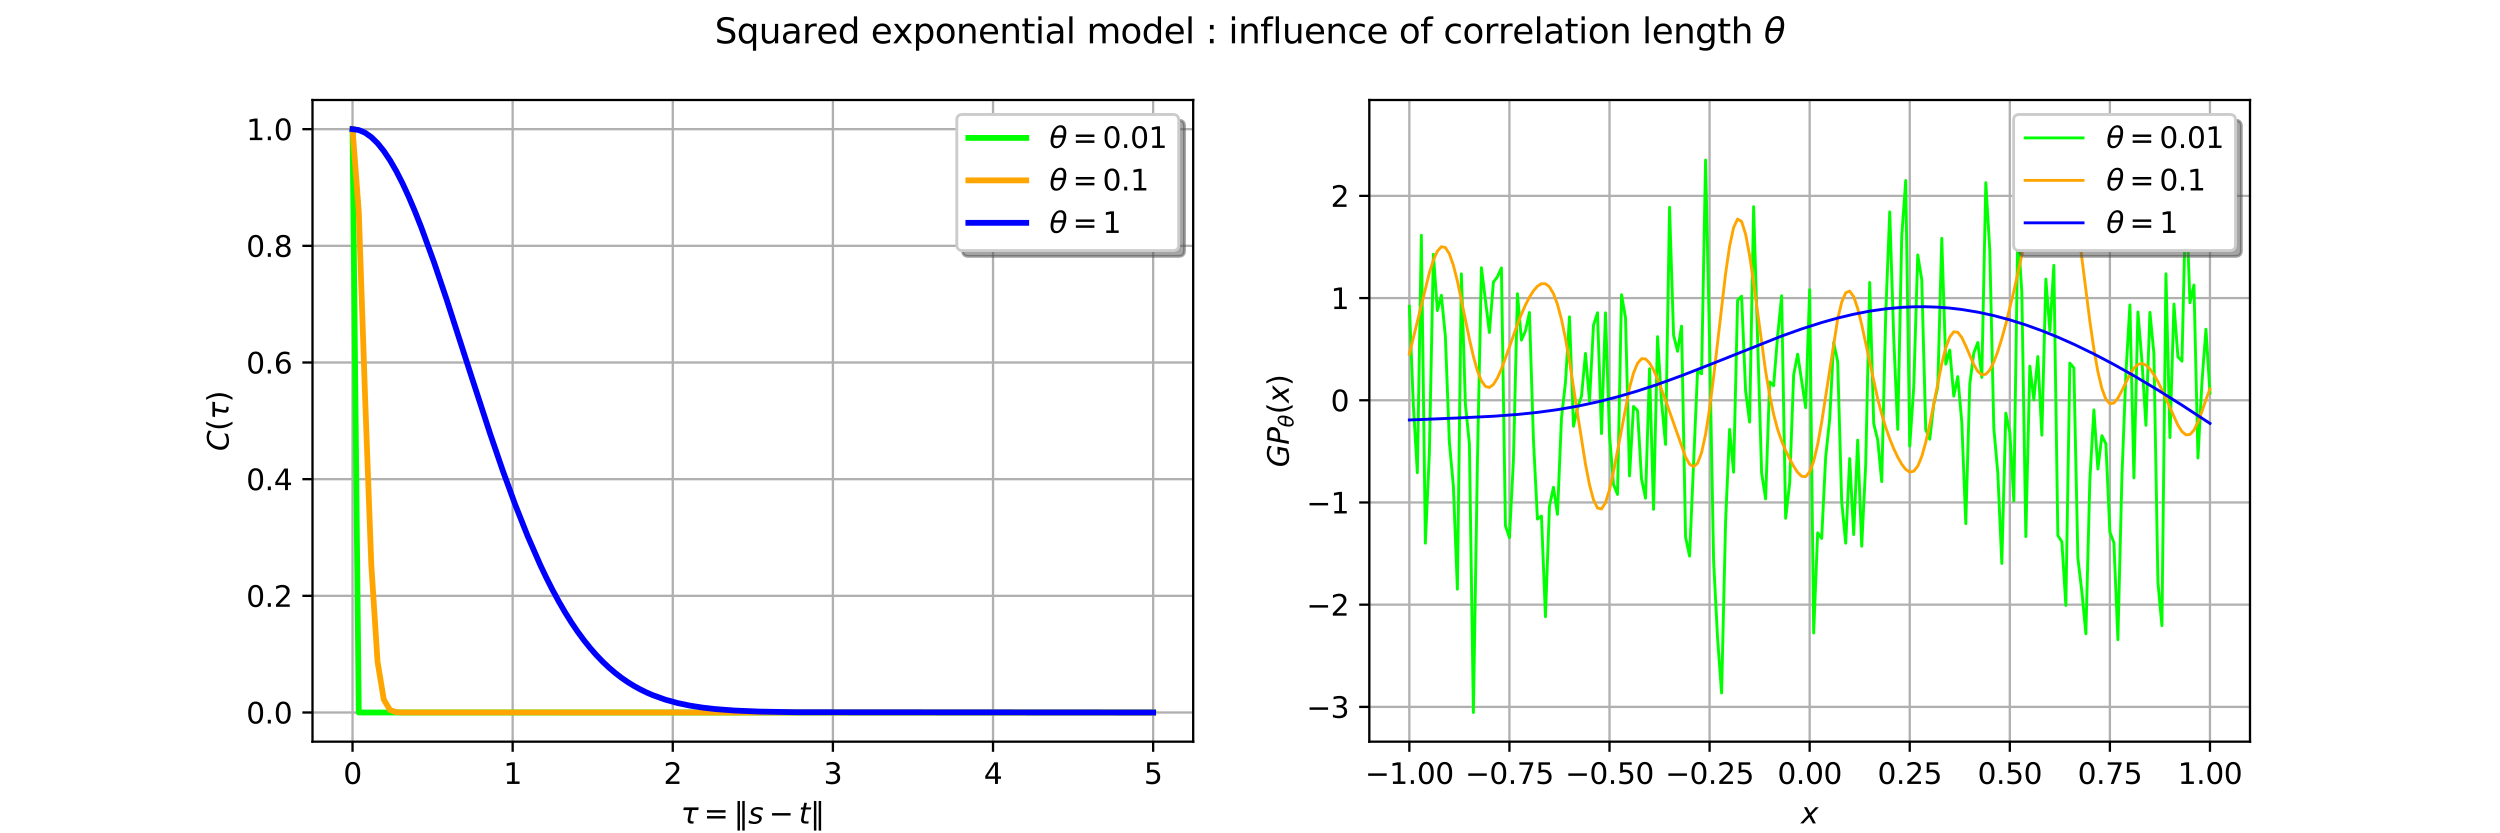 <?xml version="1.0" encoding="utf-8" standalone="no"?>
<!DOCTYPE svg PUBLIC "-//W3C//DTD SVG 1.1//EN"
  "http://www.w3.org/Graphics/SVG/1.1/DTD/svg11.dtd">
<svg xmlns:xlink="http://www.w3.org/1999/xlink" width="864pt" height="288pt" viewBox="0 0 864 288" xmlns="http://www.w3.org/2000/svg" version="1.1">
 <defs>
  <style type="text/css">*{stroke-linejoin: round; stroke-linecap: butt}</style>
 </defs>
 <g id="figure_1">
  <g id="patch_1">
   <path d="M 0 288 
L 864 288 
L 864 0 
L 0 0 
z
" style="fill: #ffffff"/>
  </g>
  <g id="axes_1">
   <g id="patch_2">
    <path d="M 108 256.32 
L 412.364 256.32 
L 412.364 34.56 
L 108 34.56 
z
" style="fill: #ffffff"/>
   </g>
   <g id="matplotlib.axis_1">
    <g id="xtick_1">
     <g id="line2d_1">
      <path d="M 121.835 256.32 
L 121.835 34.56 
" clip-path="url(#p95a736a42b)" style="fill: none; stroke: #b0b0b0; stroke-width: 0.8; stroke-linecap: square"/>
     </g>
     <g id="line2d_2">
      <defs>
       <path id="md99a27ceff" d="M 0 0 
L 0 3.5 
" style="stroke: #000000; stroke-width: 0.8"/>
      </defs>
      <g>
       <use xlink:href="#md99a27ceff" x="121.835" y="256.32" style="stroke: #000000; stroke-width: 0.8"/>
      </g>
     </g>
     <g id="text_1">
      <!-- 0 -->
      <g transform="translate(118.653 270.918) scale(0.1 -0.1)">
       <defs>
        <path id="DejaVuSans-30" d="M 2034 4250 
Q 1547 4250 1301 3770 
Q 1056 3291 1056 2328 
Q 1056 1369 1301 889 
Q 1547 409 2034 409 
Q 2525 409 2770 889 
Q 3016 1369 3016 2328 
Q 3016 3291 2770 3770 
Q 2525 4250 2034 4250 
z
M 2034 4750 
Q 2819 4750 3233 4129 
Q 3647 3509 3647 2328 
Q 3647 1150 3233 529 
Q 2819 -91 2034 -91 
Q 1250 -91 836 529 
Q 422 1150 422 2328 
Q 422 3509 836 4129 
Q 1250 4750 2034 4750 
z
" transform="scale(0.016)"/>
       </defs>
       <use xlink:href="#DejaVuSans-30"/>
      </g>
     </g>
    </g>
    <g id="xtick_2">
     <g id="line2d_3">
      <path d="M 177.174 256.32 
L 177.174 34.56 
" clip-path="url(#p95a736a42b)" style="fill: none; stroke: #b0b0b0; stroke-width: 0.8; stroke-linecap: square"/>
     </g>
     <g id="line2d_4">
      <g>
       <use xlink:href="#md99a27ceff" x="177.174" y="256.32" style="stroke: #000000; stroke-width: 0.8"/>
      </g>
     </g>
     <g id="text_2">
      <!-- 1 -->
      <g transform="translate(173.992 270.918) scale(0.1 -0.1)">
       <defs>
        <path id="DejaVuSans-31" d="M 794 531 
L 1825 531 
L 1825 4091 
L 703 3866 
L 703 4441 
L 1819 4666 
L 2450 4666 
L 2450 531 
L 3481 531 
L 3481 0 
L 794 0 
L 794 531 
z
" transform="scale(0.016)"/>
       </defs>
       <use xlink:href="#DejaVuSans-31"/>
      </g>
     </g>
    </g>
    <g id="xtick_3">
     <g id="line2d_5">
      <path d="M 232.512 256.32 
L 232.512 34.56 
" clip-path="url(#p95a736a42b)" style="fill: none; stroke: #b0b0b0; stroke-width: 0.8; stroke-linecap: square"/>
     </g>
     <g id="line2d_6">
      <g>
       <use xlink:href="#md99a27ceff" x="232.512" y="256.32" style="stroke: #000000; stroke-width: 0.8"/>
      </g>
     </g>
     <g id="text_3">
      <!-- 2 -->
      <g transform="translate(229.331 270.918) scale(0.1 -0.1)">
       <defs>
        <path id="DejaVuSans-32" d="M 1228 531 
L 3431 531 
L 3431 0 
L 469 0 
L 469 531 
Q 828 903 1448 1529 
Q 2069 2156 2228 2338 
Q 2531 2678 2651 2914 
Q 2772 3150 2772 3378 
Q 2772 3750 2511 3984 
Q 2250 4219 1831 4219 
Q 1534 4219 1204 4116 
Q 875 4013 500 3803 
L 500 4441 
Q 881 4594 1212 4672 
Q 1544 4750 1819 4750 
Q 2544 4750 2975 4387 
Q 3406 4025 3406 3419 
Q 3406 3131 3298 2873 
Q 3191 2616 2906 2266 
Q 2828 2175 2409 1742 
Q 1991 1309 1228 531 
z
" transform="scale(0.016)"/>
       </defs>
       <use xlink:href="#DejaVuSans-32"/>
      </g>
     </g>
    </g>
    <g id="xtick_4">
     <g id="line2d_7">
      <path d="M 287.851 256.32 
L 287.851 34.56 
" clip-path="url(#p95a736a42b)" style="fill: none; stroke: #b0b0b0; stroke-width: 0.8; stroke-linecap: square"/>
     </g>
     <g id="line2d_8">
      <g>
       <use xlink:href="#md99a27ceff" x="287.851" y="256.32" style="stroke: #000000; stroke-width: 0.8"/>
      </g>
     </g>
     <g id="text_4">
      <!-- 3 -->
      <g transform="translate(284.67 270.918) scale(0.1 -0.1)">
       <defs>
        <path id="DejaVuSans-33" d="M 2597 2516 
Q 3050 2419 3304 2112 
Q 3559 1806 3559 1356 
Q 3559 666 3084 287 
Q 2609 -91 1734 -91 
Q 1441 -91 1130 -33 
Q 819 25 488 141 
L 488 750 
Q 750 597 1062 519 
Q 1375 441 1716 441 
Q 2309 441 2620 675 
Q 2931 909 2931 1356 
Q 2931 1769 2642 2001 
Q 2353 2234 1838 2234 
L 1294 2234 
L 1294 2753 
L 1863 2753 
Q 2328 2753 2575 2939 
Q 2822 3125 2822 3475 
Q 2822 3834 2567 4026 
Q 2313 4219 1838 4219 
Q 1578 4219 1281 4162 
Q 984 4106 628 3988 
L 628 4550 
Q 988 4650 1302 4700 
Q 1616 4750 1894 4750 
Q 2613 4750 3031 4423 
Q 3450 4097 3450 3541 
Q 3450 3153 3228 2886 
Q 3006 2619 2597 2516 
z
" transform="scale(0.016)"/>
       </defs>
       <use xlink:href="#DejaVuSans-33"/>
      </g>
     </g>
    </g>
    <g id="xtick_5">
     <g id="line2d_9">
      <path d="M 343.19 256.32 
L 343.19 34.56 
" clip-path="url(#p95a736a42b)" style="fill: none; stroke: #b0b0b0; stroke-width: 0.8; stroke-linecap: square"/>
     </g>
     <g id="line2d_10">
      <g>
       <use xlink:href="#md99a27ceff" x="343.19" y="256.32" style="stroke: #000000; stroke-width: 0.8"/>
      </g>
     </g>
     <g id="text_5">
      <!-- 4 -->
      <g transform="translate(340.009 270.918) scale(0.1 -0.1)">
       <defs>
        <path id="DejaVuSans-34" d="M 2419 4116 
L 825 1625 
L 2419 1625 
L 2419 4116 
z
M 2253 4666 
L 3047 4666 
L 3047 1625 
L 3713 1625 
L 3713 1100 
L 3047 1100 
L 3047 0 
L 2419 0 
L 2419 1100 
L 313 1100 
L 313 1709 
L 2253 4666 
z
" transform="scale(0.016)"/>
       </defs>
       <use xlink:href="#DejaVuSans-34"/>
      </g>
     </g>
    </g>
    <g id="xtick_6">
     <g id="line2d_11">
      <path d="M 398.529 256.32 
L 398.529 34.56 
" clip-path="url(#p95a736a42b)" style="fill: none; stroke: #b0b0b0; stroke-width: 0.8; stroke-linecap: square"/>
     </g>
     <g id="line2d_12">
      <g>
       <use xlink:href="#md99a27ceff" x="398.529" y="256.32" style="stroke: #000000; stroke-width: 0.8"/>
      </g>
     </g>
     <g id="text_6">
      <!-- 5 -->
      <g transform="translate(395.348 270.918) scale(0.1 -0.1)">
       <defs>
        <path id="DejaVuSans-35" d="M 691 4666 
L 3169 4666 
L 3169 4134 
L 1269 4134 
L 1269 2991 
Q 1406 3038 1543 3061 
Q 1681 3084 1819 3084 
Q 2600 3084 3056 2656 
Q 3513 2228 3513 1497 
Q 3513 744 3044 326 
Q 2575 -91 1722 -91 
Q 1428 -91 1123 -41 
Q 819 9 494 109 
L 494 744 
Q 775 591 1075 516 
Q 1375 441 1709 441 
Q 2250 441 2565 725 
Q 2881 1009 2881 1497 
Q 2881 1984 2565 2268 
Q 2250 2553 1709 2553 
Q 1456 2553 1204 2497 
Q 953 2441 691 2322 
L 691 4666 
z
" transform="scale(0.016)"/>
       </defs>
       <use xlink:href="#DejaVuSans-35"/>
      </g>
     </g>
    </g>
    <g id="text_7">
     <!-- $\tau = \|s-t\|$ -->
     <g transform="translate(235.282 284.698) scale(0.1 -0.1)">
      <defs>
       <path id="DejaVuSans-Oblique-3c4" d="M 2103 638 
Q 2188 488 2525 488 
L 2800 488 
L 2706 0 
L 2363 0 
Q 1800 0 1600 300 
Q 1403 606 1534 1269 
L 1856 2925 
L 541 2925 
L 653 3500 
L 3881 3500 
L 3769 2925 
L 2444 2925 
L 2113 1234 
Q 2025 781 2103 638 
z
" transform="scale(0.016)"/>
       <path id="DejaVuSans-3d" d="M 678 2906 
L 4684 2906 
L 4684 2381 
L 678 2381 
L 678 2906 
z
M 678 1631 
L 4684 1631 
L 4684 1100 
L 678 1100 
L 678 1631 
z
" transform="scale(0.016)"/>
       <path id="DejaVuSans-2016" d="M 1344 4891 
L 1344 -1509 
L 813 -1509 
L 813 4891 
L 1344 4891 
z
M 2375 4891 
L 2375 -1509 
L 1844 -1509 
L 1844 4891 
L 2375 4891 
z
" transform="scale(0.016)"/>
       <path id="DejaVuSans-Oblique-73" d="M 3200 3397 
L 3091 2853 
Q 2863 2978 2609 3040 
Q 2356 3103 2088 3103 
Q 1634 3103 1373 2948 
Q 1113 2794 1113 2528 
Q 1113 2219 1719 2053 
Q 1766 2041 1788 2034 
L 1972 1978 
Q 2547 1819 2739 1644 
Q 2931 1469 2931 1166 
Q 2931 609 2489 259 
Q 2047 -91 1331 -91 
Q 1053 -91 747 -37 
Q 441 16 72 128 
L 184 722 
Q 500 559 806 475 
Q 1113 391 1394 391 
Q 1816 391 2080 572 
Q 2344 753 2344 1031 
Q 2344 1331 1650 1516 
L 1591 1531 
L 1394 1581 
Q 956 1697 753 1886 
Q 550 2075 550 2369 
Q 550 2928 970 3256 
Q 1391 3584 2113 3584 
Q 2397 3584 2667 3537 
Q 2938 3491 3200 3397 
z
" transform="scale(0.016)"/>
       <path id="DejaVuSans-2212" d="M 678 2272 
L 4684 2272 
L 4684 1741 
L 678 1741 
L 678 2272 
z
" transform="scale(0.016)"/>
       <path id="DejaVuSans-Oblique-74" d="M 2706 3500 
L 2619 3053 
L 1472 3053 
L 1100 1153 
Q 1081 1047 1072 975 
Q 1063 903 1063 863 
Q 1063 663 1183 572 
Q 1303 481 1569 481 
L 2150 481 
L 2053 0 
L 1503 0 
Q 991 0 739 200 
Q 488 400 488 806 
Q 488 878 497 964 
Q 506 1050 525 1153 
L 897 3053 
L 409 3053 
L 500 3500 
L 978 3500 
L 1172 4494 
L 1747 4494 
L 1556 3500 
L 2706 3500 
z
" transform="scale(0.016)"/>
      </defs>
      <use xlink:href="#DejaVuSans-Oblique-3c4" transform="translate(0 0.578)"/>
      <use xlink:href="#DejaVuSans-3d" transform="translate(79.688 0.578)"/>
      <use xlink:href="#DejaVuSans-2016" transform="translate(182.959 0.578)"/>
      <use xlink:href="#DejaVuSans-Oblique-73" transform="translate(232.959 0.578)"/>
      <use xlink:href="#DejaVuSans-2212" transform="translate(304.541 0.578)"/>
      <use xlink:href="#DejaVuSans-Oblique-74" transform="translate(407.812 0.578)"/>
      <use xlink:href="#DejaVuSans-2016" transform="translate(447.021 0.578)"/>
     </g>
    </g>
   </g>
   <g id="matplotlib.axis_2">
    <g id="ytick_1">
     <g id="line2d_13">
      <path d="M 108 246.24 
L 412.364 246.24 
" clip-path="url(#p95a736a42b)" style="fill: none; stroke: #b0b0b0; stroke-width: 0.8; stroke-linecap: square"/>
     </g>
     <g id="line2d_14">
      <defs>
       <path id="m8e571539d0" d="M 0 0 
L -3.5 0 
" style="stroke: #000000; stroke-width: 0.8"/>
      </defs>
      <g>
       <use xlink:href="#m8e571539d0" x="108" y="246.24" style="stroke: #000000; stroke-width: 0.8"/>
      </g>
     </g>
     <g id="text_8">
      <!-- 0.0 -->
      <g transform="translate(85.097 250.039) scale(0.1 -0.1)">
       <defs>
        <path id="DejaVuSans-2e" d="M 684 794 
L 1344 794 
L 1344 0 
L 684 0 
L 684 794 
z
" transform="scale(0.016)"/>
       </defs>
       <use xlink:href="#DejaVuSans-30"/>
       <use xlink:href="#DejaVuSans-2e" transform="translate(63.623 0)"/>
       <use xlink:href="#DejaVuSans-30" transform="translate(95.41 0)"/>
      </g>
     </g>
    </g>
    <g id="ytick_2">
     <g id="line2d_15">
      <path d="M 108 205.92 
L 412.364 205.92 
" clip-path="url(#p95a736a42b)" style="fill: none; stroke: #b0b0b0; stroke-width: 0.8; stroke-linecap: square"/>
     </g>
     <g id="line2d_16">
      <g>
       <use xlink:href="#m8e571539d0" x="108" y="205.92" style="stroke: #000000; stroke-width: 0.8"/>
      </g>
     </g>
     <g id="text_9">
      <!-- 0.2 -->
      <g transform="translate(85.097 209.719) scale(0.1 -0.1)">
       <use xlink:href="#DejaVuSans-30"/>
       <use xlink:href="#DejaVuSans-2e" transform="translate(63.623 0)"/>
       <use xlink:href="#DejaVuSans-32" transform="translate(95.41 0)"/>
      </g>
     </g>
    </g>
    <g id="ytick_3">
     <g id="line2d_17">
      <path d="M 108 165.6 
L 412.364 165.6 
" clip-path="url(#p95a736a42b)" style="fill: none; stroke: #b0b0b0; stroke-width: 0.8; stroke-linecap: square"/>
     </g>
     <g id="line2d_18">
      <g>
       <use xlink:href="#m8e571539d0" x="108" y="165.6" style="stroke: #000000; stroke-width: 0.8"/>
      </g>
     </g>
     <g id="text_10">
      <!-- 0.4 -->
      <g transform="translate(85.097 169.399) scale(0.1 -0.1)">
       <use xlink:href="#DejaVuSans-30"/>
       <use xlink:href="#DejaVuSans-2e" transform="translate(63.623 0)"/>
       <use xlink:href="#DejaVuSans-34" transform="translate(95.41 0)"/>
      </g>
     </g>
    </g>
    <g id="ytick_4">
     <g id="line2d_19">
      <path d="M 108 125.28 
L 412.364 125.28 
" clip-path="url(#p95a736a42b)" style="fill: none; stroke: #b0b0b0; stroke-width: 0.8; stroke-linecap: square"/>
     </g>
     <g id="line2d_20">
      <g>
       <use xlink:href="#m8e571539d0" x="108" y="125.28" style="stroke: #000000; stroke-width: 0.8"/>
      </g>
     </g>
     <g id="text_11">
      <!-- 0.6 -->
      <g transform="translate(85.097 129.079) scale(0.1 -0.1)">
       <defs>
        <path id="DejaVuSans-36" d="M 2113 2584 
Q 1688 2584 1439 2293 
Q 1191 2003 1191 1497 
Q 1191 994 1439 701 
Q 1688 409 2113 409 
Q 2538 409 2786 701 
Q 3034 994 3034 1497 
Q 3034 2003 2786 2293 
Q 2538 2584 2113 2584 
z
M 3366 4563 
L 3366 3988 
Q 3128 4100 2886 4159 
Q 2644 4219 2406 4219 
Q 1781 4219 1451 3797 
Q 1122 3375 1075 2522 
Q 1259 2794 1537 2939 
Q 1816 3084 2150 3084 
Q 2853 3084 3261 2657 
Q 3669 2231 3669 1497 
Q 3669 778 3244 343 
Q 2819 -91 2113 -91 
Q 1303 -91 875 529 
Q 447 1150 447 2328 
Q 447 3434 972 4092 
Q 1497 4750 2381 4750 
Q 2619 4750 2861 4703 
Q 3103 4656 3366 4563 
z
" transform="scale(0.016)"/>
       </defs>
       <use xlink:href="#DejaVuSans-30"/>
       <use xlink:href="#DejaVuSans-2e" transform="translate(63.623 0)"/>
       <use xlink:href="#DejaVuSans-36" transform="translate(95.41 0)"/>
      </g>
     </g>
    </g>
    <g id="ytick_5">
     <g id="line2d_21">
      <path d="M 108 84.96 
L 412.364 84.96 
" clip-path="url(#p95a736a42b)" style="fill: none; stroke: #b0b0b0; stroke-width: 0.8; stroke-linecap: square"/>
     </g>
     <g id="line2d_22">
      <g>
       <use xlink:href="#m8e571539d0" x="108" y="84.96" style="stroke: #000000; stroke-width: 0.8"/>
      </g>
     </g>
     <g id="text_12">
      <!-- 0.8 -->
      <g transform="translate(85.097 88.759) scale(0.1 -0.1)">
       <defs>
        <path id="DejaVuSans-38" d="M 2034 2216 
Q 1584 2216 1326 1975 
Q 1069 1734 1069 1313 
Q 1069 891 1326 650 
Q 1584 409 2034 409 
Q 2484 409 2743 651 
Q 3003 894 3003 1313 
Q 3003 1734 2745 1975 
Q 2488 2216 2034 2216 
z
M 1403 2484 
Q 997 2584 770 2862 
Q 544 3141 544 3541 
Q 544 4100 942 4425 
Q 1341 4750 2034 4750 
Q 2731 4750 3128 4425 
Q 3525 4100 3525 3541 
Q 3525 3141 3298 2862 
Q 3072 2584 2669 2484 
Q 3125 2378 3379 2068 
Q 3634 1759 3634 1313 
Q 3634 634 3220 271 
Q 2806 -91 2034 -91 
Q 1263 -91 848 271 
Q 434 634 434 1313 
Q 434 1759 690 2068 
Q 947 2378 1403 2484 
z
M 1172 3481 
Q 1172 3119 1398 2916 
Q 1625 2713 2034 2713 
Q 2441 2713 2670 2916 
Q 2900 3119 2900 3481 
Q 2900 3844 2670 4047 
Q 2441 4250 2034 4250 
Q 1625 4250 1398 4047 
Q 1172 3844 1172 3481 
z
" transform="scale(0.016)"/>
       </defs>
       <use xlink:href="#DejaVuSans-30"/>
       <use xlink:href="#DejaVuSans-2e" transform="translate(63.623 0)"/>
       <use xlink:href="#DejaVuSans-38" transform="translate(95.41 0)"/>
      </g>
     </g>
    </g>
    <g id="ytick_6">
     <g id="line2d_23">
      <path d="M 108 44.64 
L 412.364 44.64 
" clip-path="url(#p95a736a42b)" style="fill: none; stroke: #b0b0b0; stroke-width: 0.8; stroke-linecap: square"/>
     </g>
     <g id="line2d_24">
      <g>
       <use xlink:href="#m8e571539d0" x="108" y="44.64" style="stroke: #000000; stroke-width: 0.8"/>
      </g>
     </g>
     <g id="text_13">
      <!-- 1.0 -->
      <g transform="translate(85.097 48.439) scale(0.1 -0.1)">
       <use xlink:href="#DejaVuSans-31"/>
       <use xlink:href="#DejaVuSans-2e" transform="translate(63.623 0)"/>
       <use xlink:href="#DejaVuSans-30" transform="translate(95.41 0)"/>
      </g>
     </g>
    </g>
    <g id="text_14">
     <!-- $C(\tau)$ -->
     <g transform="translate(79.017 155.89) rotate(-90) scale(0.1 -0.1)">
      <defs>
       <path id="DejaVuSans-Oblique-43" d="M 4447 4306 
L 4319 3641 
Q 4019 3944 3683 4091 
Q 3347 4238 2956 4238 
Q 2422 4238 2017 3981 
Q 1613 3725 1319 3200 
Q 1131 2863 1032 2486 
Q 934 2109 934 1728 
Q 934 1091 1264 756 
Q 1594 422 2222 422 
Q 2656 422 3056 561 
Q 3456 700 3834 978 
L 3688 231 
Q 3316 72 2936 -9 
Q 2556 -91 2175 -91 
Q 1278 -91 773 396 
Q 269 884 269 1753 
Q 269 2309 461 2846 
Q 653 3384 1013 3828 
Q 1394 4300 1883 4525 
Q 2372 4750 3022 4750 
Q 3422 4750 3780 4639 
Q 4138 4528 4447 4306 
z
" transform="scale(0.016)"/>
       <path id="DejaVuSans-28" d="M 1984 4856 
Q 1566 4138 1362 3434 
Q 1159 2731 1159 2009 
Q 1159 1288 1364 580 
Q 1569 -128 1984 -844 
L 1484 -844 
Q 1016 -109 783 600 
Q 550 1309 550 2009 
Q 550 2706 781 3412 
Q 1013 4119 1484 4856 
L 1984 4856 
z
" transform="scale(0.016)"/>
       <path id="DejaVuSans-29" d="M 513 4856 
L 1013 4856 
Q 1481 4119 1714 3412 
Q 1947 2706 1947 2009 
Q 1947 1309 1714 600 
Q 1481 -109 1013 -844 
L 513 -844 
Q 928 -128 1133 580 
Q 1338 1288 1338 2009 
Q 1338 2731 1133 3434 
Q 928 4138 513 4856 
z
" transform="scale(0.016)"/>
      </defs>
      <use xlink:href="#DejaVuSans-Oblique-43" transform="translate(0 0.125)"/>
      <use xlink:href="#DejaVuSans-28" transform="translate(69.824 0.125)"/>
      <use xlink:href="#DejaVuSans-Oblique-3c4" transform="translate(108.838 0.125)"/>
      <use xlink:href="#DejaVuSans-29" transform="translate(169.043 0.125)"/>
     </g>
    </g>
   </g>
   <g id="line2d_25">
    <path d="M 398.529 246.24 
L 123.996 246.24 
L 121.835 44.64 
L 121.835 44.64 
" clip-path="url(#p95a736a42b)" style="fill: none; stroke: #00ff00; stroke-width: 2; stroke-linecap: square"/>
   </g>
   <g id="line2d_26">
    <path d="M 398.529 246.24 
L 139.128 246.228 
L 136.966 246.126 
L 134.805 245.41 
L 132.643 241.796 
L 130.481 228.693 
L 128.32 195.18 
L 126.158 136.739 
L 123.996 73.17 
L 121.835 44.64 
L 121.835 44.64 
" clip-path="url(#p95a736a42b)" style="fill: none; stroke: #ffa500; stroke-width: 2; stroke-linecap: square"/>
   </g>
   <g id="line2d_27">
    <path d="M 398.529 246.24 
L 275.314 246.148 
L 262.343 245.92 
L 253.697 245.55 
L 247.212 245.051 
L 242.888 244.556 
L 238.565 243.884 
L 234.242 242.985 
L 229.918 241.796 
L 225.595 240.247 
L 223.433 239.312 
L 221.272 238.255 
L 219.11 237.066 
L 216.948 235.732 
L 214.787 234.24 
L 212.625 232.578 
L 210.463 230.733 
L 208.302 228.693 
L 206.14 226.445 
L 203.978 223.977 
L 201.817 221.278 
L 199.655 218.337 
L 197.493 215.144 
L 195.332 211.691 
L 193.17 207.972 
L 191.008 203.982 
L 188.847 199.718 
L 186.685 195.18 
L 182.362 185.293 
L 178.038 174.375 
L 173.715 162.528 
L 169.392 149.912 
L 162.907 130.025 
L 154.26 103.223 
L 149.936 90.465 
L 145.613 78.628 
L 143.451 73.17 
L 141.29 68.079 
L 139.128 63.397 
L 136.966 59.164 
L 134.805 55.416 
L 132.643 52.186 
L 130.481 49.502 
L 128.32 47.39 
L 126.158 45.867 
L 123.996 44.947 
L 121.835 44.64 
L 121.835 44.64 
" clip-path="url(#p95a736a42b)" style="fill: none; stroke: #0000ff; stroke-width: 2; stroke-linecap: square"/>
   </g>
   <g id="patch_3">
    <path d="M 108 256.32 
L 108 34.56 
" style="fill: none; stroke: #000000; stroke-width: 0.8; stroke-linejoin: miter; stroke-linecap: square"/>
   </g>
   <g id="patch_4">
    <path d="M 412.364 256.32 
L 412.364 34.56 
" style="fill: none; stroke: #000000; stroke-width: 0.8; stroke-linejoin: miter; stroke-linecap: square"/>
   </g>
   <g id="patch_5">
    <path d="M 108 256.32 
L 412.364 256.32 
" style="fill: none; stroke: #000000; stroke-width: 0.8; stroke-linejoin: miter; stroke-linecap: square"/>
   </g>
   <g id="patch_6">
    <path d="M 108 34.56 
L 412.364 34.56 
" style="fill: none; stroke: #000000; stroke-width: 0.8; stroke-linejoin: miter; stroke-linecap: square"/>
   </g>
   <g id="legend_1">
    <g id="patch_7">
     <path d="M 334.664 88.594 
L 407.364 88.594 
Q 409.364 88.594 409.364 86.594 
L 409.364 43.56 
Q 409.364 41.56 407.364 41.56 
L 334.664 41.56 
Q 332.664 41.56 332.664 43.56 
L 332.664 86.594 
Q 332.664 88.594 334.664 88.594 
z
" style="fill: #4d4d4d; opacity: 0.5; stroke: #4d4d4d; stroke-linejoin: miter"/>
    </g>
    <g id="patch_8">
     <path d="M 332.664 86.594 
L 405.364 86.594 
Q 407.364 86.594 407.364 84.594 
L 407.364 41.56 
Q 407.364 39.56 405.364 39.56 
L 332.664 39.56 
Q 330.664 39.56 330.664 41.56 
L 330.664 84.594 
Q 330.664 86.594 332.664 86.594 
z
" style="fill: #ffffff; stroke: #cccccc; stroke-linejoin: miter"/>
    </g>
    <g id="line2d_28">
     <path d="M 334.664 47.658 
L 344.664 47.658 
L 354.664 47.658 
" style="fill: none; stroke: #00ff00; stroke-width: 2; stroke-linecap: square"/>
    </g>
    <g id="text_15">
     <!-- $\theta = 0.01$ -->
     <g transform="translate(362.664 51.158) scale(0.1 -0.1)">
      <defs>
       <path id="DejaVuSans-Oblique-3b8" d="M 2913 2219 
L 925 2219 
Q 791 1284 928 888 
Q 1100 400 1566 400 
Q 2034 400 2391 891 
Q 2703 1322 2913 2219 
z
M 3009 2750 
Q 3094 3638 2984 3950 
Q 2813 4444 2353 4444 
Q 1875 4444 1525 3956 
Q 1250 3563 1034 2750 
L 3009 2750 
z
M 2444 4913 
Q 3194 4913 3494 4250 
Q 3794 3591 3566 2422 
Q 3341 1256 2781 594 
Q 2225 -72 1475 -72 
Q 722 -72 425 594 
Q 128 1256 353 2422 
Q 581 3591 1134 4250 
Q 1691 4913 2444 4913 
z
" transform="scale(0.016)"/>
      </defs>
      <use xlink:href="#DejaVuSans-Oblique-3b8" transform="translate(0 0.234)"/>
      <use xlink:href="#DejaVuSans-3d" transform="translate(80.664 0.234)"/>
      <use xlink:href="#DejaVuSans-30" transform="translate(183.936 0.234)"/>
      <use xlink:href="#DejaVuSans-2e" transform="translate(247.559 0.234)"/>
      <use xlink:href="#DejaVuSans-30" transform="translate(279.346 0.234)"/>
      <use xlink:href="#DejaVuSans-31" transform="translate(342.969 0.234)"/>
     </g>
    </g>
    <g id="line2d_29">
     <path d="M 334.664 62.337 
L 344.664 62.337 
L 354.664 62.337 
" style="fill: none; stroke: #ffa500; stroke-width: 2; stroke-linecap: square"/>
    </g>
    <g id="text_16">
     <!-- $\theta = 0.1$ -->
     <g transform="translate(362.664 65.837) scale(0.1 -0.1)">
      <use xlink:href="#DejaVuSans-Oblique-3b8" transform="translate(0 0.234)"/>
      <use xlink:href="#DejaVuSans-3d" transform="translate(80.664 0.234)"/>
      <use xlink:href="#DejaVuSans-30" transform="translate(183.936 0.234)"/>
      <use xlink:href="#DejaVuSans-2e" transform="translate(247.559 0.234)"/>
      <use xlink:href="#DejaVuSans-31" transform="translate(279.346 0.234)"/>
     </g>
    </g>
    <g id="line2d_30">
     <path d="M 334.664 77.015 
L 344.664 77.015 
L 354.664 77.015 
" style="fill: none; stroke: #0000ff; stroke-width: 2; stroke-linecap: square"/>
    </g>
    <g id="text_17">
     <!-- $\theta = 1$ -->
     <g transform="translate(362.664 80.515) scale(0.1 -0.1)">
      <use xlink:href="#DejaVuSans-Oblique-3b8" transform="translate(0 0.234)"/>
      <use xlink:href="#DejaVuSans-3d" transform="translate(80.664 0.234)"/>
      <use xlink:href="#DejaVuSans-31" transform="translate(183.936 0.234)"/>
     </g>
    </g>
   </g>
  </g>
  <g id="axes_2">
   <g id="patch_9">
    <path d="M 473.236 256.32 
L 777.6 256.32 
L 777.6 34.56 
L 473.236 34.56 
z
" style="fill: #ffffff"/>
   </g>
   <g id="matplotlib.axis_3">
    <g id="xtick_7">
     <g id="line2d_31">
      <path d="M 487.071 256.32 
L 487.071 34.56 
" clip-path="url(#p0211124cf0)" style="fill: none; stroke: #b0b0b0; stroke-width: 0.8; stroke-linecap: square"/>
     </g>
     <g id="line2d_32">
      <g>
       <use xlink:href="#md99a27ceff" x="487.071" y="256.32" style="stroke: #000000; stroke-width: 0.8"/>
      </g>
     </g>
     <g id="text_18">
      <!-- −1.00 -->
      <g transform="translate(471.748 270.918) scale(0.1 -0.1)">
       <use xlink:href="#DejaVuSans-2212"/>
       <use xlink:href="#DejaVuSans-31" transform="translate(83.789 0)"/>
       <use xlink:href="#DejaVuSans-2e" transform="translate(147.412 0)"/>
       <use xlink:href="#DejaVuSans-30" transform="translate(179.199 0)"/>
       <use xlink:href="#DejaVuSans-30" transform="translate(242.822 0)"/>
      </g>
     </g>
    </g>
    <g id="xtick_8">
     <g id="line2d_33">
      <path d="M 521.658 256.32 
L 521.658 34.56 
" clip-path="url(#p0211124cf0)" style="fill: none; stroke: #b0b0b0; stroke-width: 0.8; stroke-linecap: square"/>
     </g>
     <g id="line2d_34">
      <g>
       <use xlink:href="#md99a27ceff" x="521.658" y="256.32" style="stroke: #000000; stroke-width: 0.8"/>
      </g>
     </g>
     <g id="text_19">
      <!-- −0.75 -->
      <g transform="translate(506.335 270.918) scale(0.1 -0.1)">
       <defs>
        <path id="DejaVuSans-37" d="M 525 4666 
L 3525 4666 
L 3525 4397 
L 1831 0 
L 1172 0 
L 2766 4134 
L 525 4134 
L 525 4666 
z
" transform="scale(0.016)"/>
       </defs>
       <use xlink:href="#DejaVuSans-2212"/>
       <use xlink:href="#DejaVuSans-30" transform="translate(83.789 0)"/>
       <use xlink:href="#DejaVuSans-2e" transform="translate(147.412 0)"/>
       <use xlink:href="#DejaVuSans-37" transform="translate(179.199 0)"/>
       <use xlink:href="#DejaVuSans-35" transform="translate(242.822 0)"/>
      </g>
     </g>
    </g>
    <g id="xtick_9">
     <g id="line2d_35">
      <path d="M 556.245 256.32 
L 556.245 34.56 
" clip-path="url(#p0211124cf0)" style="fill: none; stroke: #b0b0b0; stroke-width: 0.8; stroke-linecap: square"/>
     </g>
     <g id="line2d_36">
      <g>
       <use xlink:href="#md99a27ceff" x="556.245" y="256.32" style="stroke: #000000; stroke-width: 0.8"/>
      </g>
     </g>
     <g id="text_20">
      <!-- −0.50 -->
      <g transform="translate(540.922 270.918) scale(0.1 -0.1)">
       <use xlink:href="#DejaVuSans-2212"/>
       <use xlink:href="#DejaVuSans-30" transform="translate(83.789 0)"/>
       <use xlink:href="#DejaVuSans-2e" transform="translate(147.412 0)"/>
       <use xlink:href="#DejaVuSans-35" transform="translate(179.199 0)"/>
       <use xlink:href="#DejaVuSans-30" transform="translate(242.822 0)"/>
      </g>
     </g>
    </g>
    <g id="xtick_10">
     <g id="line2d_37">
      <path d="M 590.831 256.32 
L 590.831 34.56 
" clip-path="url(#p0211124cf0)" style="fill: none; stroke: #b0b0b0; stroke-width: 0.8; stroke-linecap: square"/>
     </g>
     <g id="line2d_38">
      <g>
       <use xlink:href="#md99a27ceff" x="590.831" y="256.32" style="stroke: #000000; stroke-width: 0.8"/>
      </g>
     </g>
     <g id="text_21">
      <!-- −0.25 -->
      <g transform="translate(575.509 270.918) scale(0.1 -0.1)">
       <use xlink:href="#DejaVuSans-2212"/>
       <use xlink:href="#DejaVuSans-30" transform="translate(83.789 0)"/>
       <use xlink:href="#DejaVuSans-2e" transform="translate(147.412 0)"/>
       <use xlink:href="#DejaVuSans-32" transform="translate(179.199 0)"/>
       <use xlink:href="#DejaVuSans-35" transform="translate(242.822 0)"/>
      </g>
     </g>
    </g>
    <g id="xtick_11">
     <g id="line2d_39">
      <path d="M 625.418 256.32 
L 625.418 34.56 
" clip-path="url(#p0211124cf0)" style="fill: none; stroke: #b0b0b0; stroke-width: 0.8; stroke-linecap: square"/>
     </g>
     <g id="line2d_40">
      <g>
       <use xlink:href="#md99a27ceff" x="625.418" y="256.32" style="stroke: #000000; stroke-width: 0.8"/>
      </g>
     </g>
     <g id="text_22">
      <!-- 0.00 -->
      <g transform="translate(614.285 270.918) scale(0.1 -0.1)">
       <use xlink:href="#DejaVuSans-30"/>
       <use xlink:href="#DejaVuSans-2e" transform="translate(63.623 0)"/>
       <use xlink:href="#DejaVuSans-30" transform="translate(95.41 0)"/>
       <use xlink:href="#DejaVuSans-30" transform="translate(159.033 0)"/>
      </g>
     </g>
    </g>
    <g id="xtick_12">
     <g id="line2d_41">
      <path d="M 660.005 256.32 
L 660.005 34.56 
" clip-path="url(#p0211124cf0)" style="fill: none; stroke: #b0b0b0; stroke-width: 0.8; stroke-linecap: square"/>
     </g>
     <g id="line2d_42">
      <g>
       <use xlink:href="#md99a27ceff" x="660.005" y="256.32" style="stroke: #000000; stroke-width: 0.8"/>
      </g>
     </g>
     <g id="text_23">
      <!-- 0.25 -->
      <g transform="translate(648.872 270.918) scale(0.1 -0.1)">
       <use xlink:href="#DejaVuSans-30"/>
       <use xlink:href="#DejaVuSans-2e" transform="translate(63.623 0)"/>
       <use xlink:href="#DejaVuSans-32" transform="translate(95.41 0)"/>
       <use xlink:href="#DejaVuSans-35" transform="translate(159.033 0)"/>
      </g>
     </g>
    </g>
    <g id="xtick_13">
     <g id="line2d_43">
      <path d="M 694.592 256.32 
L 694.592 34.56 
" clip-path="url(#p0211124cf0)" style="fill: none; stroke: #b0b0b0; stroke-width: 0.8; stroke-linecap: square"/>
     </g>
     <g id="line2d_44">
      <g>
       <use xlink:href="#md99a27ceff" x="694.592" y="256.32" style="stroke: #000000; stroke-width: 0.8"/>
      </g>
     </g>
     <g id="text_24">
      <!-- 0.50 -->
      <g transform="translate(683.459 270.918) scale(0.1 -0.1)">
       <use xlink:href="#DejaVuSans-30"/>
       <use xlink:href="#DejaVuSans-2e" transform="translate(63.623 0)"/>
       <use xlink:href="#DejaVuSans-35" transform="translate(95.41 0)"/>
       <use xlink:href="#DejaVuSans-30" transform="translate(159.033 0)"/>
      </g>
     </g>
    </g>
    <g id="xtick_14">
     <g id="line2d_45">
      <path d="M 729.179 256.32 
L 729.179 34.56 
" clip-path="url(#p0211124cf0)" style="fill: none; stroke: #b0b0b0; stroke-width: 0.8; stroke-linecap: square"/>
     </g>
     <g id="line2d_46">
      <g>
       <use xlink:href="#md99a27ceff" x="729.179" y="256.32" style="stroke: #000000; stroke-width: 0.8"/>
      </g>
     </g>
     <g id="text_25">
      <!-- 0.75 -->
      <g transform="translate(718.046 270.918) scale(0.1 -0.1)">
       <use xlink:href="#DejaVuSans-30"/>
       <use xlink:href="#DejaVuSans-2e" transform="translate(63.623 0)"/>
       <use xlink:href="#DejaVuSans-37" transform="translate(95.41 0)"/>
       <use xlink:href="#DejaVuSans-35" transform="translate(159.033 0)"/>
      </g>
     </g>
    </g>
    <g id="xtick_15">
     <g id="line2d_47">
      <path d="M 763.765 256.32 
L 763.765 34.56 
" clip-path="url(#p0211124cf0)" style="fill: none; stroke: #b0b0b0; stroke-width: 0.8; stroke-linecap: square"/>
     </g>
     <g id="line2d_48">
      <g>
       <use xlink:href="#md99a27ceff" x="763.765" y="256.32" style="stroke: #000000; stroke-width: 0.8"/>
      </g>
     </g>
     <g id="text_26">
      <!-- 1.00 -->
      <g transform="translate(752.632 270.918) scale(0.1 -0.1)">
       <use xlink:href="#DejaVuSans-31"/>
       <use xlink:href="#DejaVuSans-2e" transform="translate(63.623 0)"/>
       <use xlink:href="#DejaVuSans-30" transform="translate(95.41 0)"/>
       <use xlink:href="#DejaVuSans-30" transform="translate(159.033 0)"/>
      </g>
     </g>
    </g>
    <g id="text_27">
     <!-- $x$ -->
     <g transform="translate(622.418 284.597) scale(0.1 -0.1)">
      <defs>
       <path id="DejaVuSans-Oblique-78" d="M 3841 3500 
L 2234 1784 
L 3219 0 
L 2559 0 
L 1819 1388 
L 531 0 
L -166 0 
L 1556 1844 
L 641 3500 
L 1300 3500 
L 1972 2234 
L 3144 3500 
L 3841 3500 
z
" transform="scale(0.016)"/>
      </defs>
      <use xlink:href="#DejaVuSans-Oblique-78" transform="translate(0 0.312)"/>
     </g>
    </g>
   </g>
   <g id="matplotlib.axis_4">
    <g id="ytick_7">
     <g id="line2d_49">
      <path d="M 473.236 244.298 
L 777.6 244.298 
" clip-path="url(#p0211124cf0)" style="fill: none; stroke: #b0b0b0; stroke-width: 0.8; stroke-linecap: square"/>
     </g>
     <g id="line2d_50">
      <g>
       <use xlink:href="#m8e571539d0" x="473.236" y="244.298" style="stroke: #000000; stroke-width: 0.8"/>
      </g>
     </g>
     <g id="text_28">
      <!-- −3 -->
      <g transform="translate(451.494 248.097) scale(0.1 -0.1)">
       <use xlink:href="#DejaVuSans-2212"/>
       <use xlink:href="#DejaVuSans-33" transform="translate(83.789 0)"/>
      </g>
     </g>
    </g>
    <g id="ytick_8">
     <g id="line2d_51">
      <path d="M 473.236 208.976 
L 777.6 208.976 
" clip-path="url(#p0211124cf0)" style="fill: none; stroke: #b0b0b0; stroke-width: 0.8; stroke-linecap: square"/>
     </g>
     <g id="line2d_52">
      <g>
       <use xlink:href="#m8e571539d0" x="473.236" y="208.976" style="stroke: #000000; stroke-width: 0.8"/>
      </g>
     </g>
     <g id="text_29">
      <!-- −2 -->
      <g transform="translate(451.494 212.775) scale(0.1 -0.1)">
       <use xlink:href="#DejaVuSans-2212"/>
       <use xlink:href="#DejaVuSans-32" transform="translate(83.789 0)"/>
      </g>
     </g>
    </g>
    <g id="ytick_9">
     <g id="line2d_53">
      <path d="M 473.236 173.655 
L 777.6 173.655 
" clip-path="url(#p0211124cf0)" style="fill: none; stroke: #b0b0b0; stroke-width: 0.8; stroke-linecap: square"/>
     </g>
     <g id="line2d_54">
      <g>
       <use xlink:href="#m8e571539d0" x="473.236" y="173.655" style="stroke: #000000; stroke-width: 0.8"/>
      </g>
     </g>
     <g id="text_30">
      <!-- −1 -->
      <g transform="translate(451.494 177.454) scale(0.1 -0.1)">
       <use xlink:href="#DejaVuSans-2212"/>
       <use xlink:href="#DejaVuSans-31" transform="translate(83.789 0)"/>
      </g>
     </g>
    </g>
    <g id="ytick_10">
     <g id="line2d_55">
      <path d="M 473.236 138.333 
L 777.6 138.333 
" clip-path="url(#p0211124cf0)" style="fill: none; stroke: #b0b0b0; stroke-width: 0.8; stroke-linecap: square"/>
     </g>
     <g id="line2d_56">
      <g>
       <use xlink:href="#m8e571539d0" x="473.236" y="138.333" style="stroke: #000000; stroke-width: 0.8"/>
      </g>
     </g>
     <g id="text_31">
      <!-- 0 -->
      <g transform="translate(459.874 142.132) scale(0.1 -0.1)">
       <use xlink:href="#DejaVuSans-30"/>
      </g>
     </g>
    </g>
    <g id="ytick_11">
     <g id="line2d_57">
      <path d="M 473.236 103.012 
L 777.6 103.012 
" clip-path="url(#p0211124cf0)" style="fill: none; stroke: #b0b0b0; stroke-width: 0.8; stroke-linecap: square"/>
     </g>
     <g id="line2d_58">
      <g>
       <use xlink:href="#m8e571539d0" x="473.236" y="103.012" style="stroke: #000000; stroke-width: 0.8"/>
      </g>
     </g>
     <g id="text_32">
      <!-- 1 -->
      <g transform="translate(459.874 106.811) scale(0.1 -0.1)">
       <use xlink:href="#DejaVuSans-31"/>
      </g>
     </g>
    </g>
    <g id="ytick_12">
     <g id="line2d_59">
      <path d="M 473.236 67.69 
L 777.6 67.69 
" clip-path="url(#p0211124cf0)" style="fill: none; stroke: #b0b0b0; stroke-width: 0.8; stroke-linecap: square"/>
     </g>
     <g id="line2d_60">
      <g>
       <use xlink:href="#m8e571539d0" x="473.236" y="67.69" style="stroke: #000000; stroke-width: 0.8"/>
      </g>
     </g>
     <g id="text_33">
      <!-- 2 -->
      <g transform="translate(459.874 71.489) scale(0.1 -0.1)">
       <use xlink:href="#DejaVuSans-32"/>
      </g>
     </g>
    </g>
    <g id="text_34">
     <!-- $GP_{\theta}(x)$ -->
     <g transform="translate(445.414 161.49) rotate(-90) scale(0.1 -0.1)">
      <defs>
       <path id="DejaVuSans-Oblique-47" d="M 3494 697 
L 3738 1919 
L 2700 1919 
L 2797 2438 
L 4453 2438 
L 4050 384 
Q 3634 156 3143 32 
Q 2653 -91 2156 -91 
Q 1278 -91 783 396 
Q 288 884 288 1753 
Q 288 2475 589 3126 
Q 891 3778 1422 4213 
Q 1756 4484 2153 4617 
Q 2550 4750 3034 4750 
Q 3472 4750 3873 4639 
Q 4275 4528 4641 4306 
L 4513 3634 
Q 4231 3928 3853 4083 
Q 3475 4238 3047 4238 
Q 2550 4238 2172 4048 
Q 1794 3859 1497 3463 
Q 1244 3125 1098 2667 
Q 953 2209 953 1734 
Q 953 1081 1287 751 
Q 1622 422 2284 422 
Q 2616 422 2925 492 
Q 3234 563 3494 697 
z
" transform="scale(0.016)"/>
       <path id="DejaVuSans-Oblique-50" d="M 1081 4666 
L 2541 4666 
Q 3178 4666 3512 4369 
Q 3847 4072 3847 3500 
Q 3847 2731 3353 2303 
Q 2859 1875 1966 1875 
L 1172 1875 
L 806 0 
L 172 0 
L 1081 4666 
z
M 1613 4147 
L 1275 2394 
L 2069 2394 
Q 2606 2394 2893 2669 
Q 3181 2944 3181 3456 
Q 3181 3784 2986 3965 
Q 2791 4147 2438 4147 
L 1613 4147 
z
" transform="scale(0.016)"/>
      </defs>
      <use xlink:href="#DejaVuSans-Oblique-47" transform="translate(0 0.125)"/>
      <use xlink:href="#DejaVuSans-Oblique-50" transform="translate(77.49 0.125)"/>
      <use xlink:href="#DejaVuSans-Oblique-3b8" transform="translate(137.793 -16.281) scale(0.7)"/>
      <use xlink:href="#DejaVuSans-28" transform="translate(183.354 0.125)"/>
      <use xlink:href="#DejaVuSans-Oblique-78" transform="translate(222.368 0.125)"/>
      <use xlink:href="#DejaVuSans-29" transform="translate(281.548 0.125)"/>
     </g>
    </g>
   </g>
   <g id="line2d_61">
    <path d="M 487.071 105.841 
L 488.455 140.09 
L 489.838 163.373 
L 491.221 81.318 
L 492.605 187.724 
L 493.988 156.69 
L 495.372 87.885 
L 496.755 107.335 
L 498.139 102.042 
L 499.522 116.262 
L 500.906 152.833 
L 502.289 168.052 
L 503.673 203.618 
L 505.056 94.639 
L 506.44 139.645 
L 507.823 153.428 
L 509.207 246.24 
L 510.59 160.099 
L 511.974 92.504 
L 514.74 114.907 
L 516.124 97.51 
L 517.507 95.663 
L 518.891 92.606 
L 520.274 181.653 
L 521.658 185.815 
L 523.041 159.037 
L 524.425 101.511 
L 525.808 117.545 
L 527.192 114.367 
L 528.575 107.997 
L 529.959 152.051 
L 531.342 179.394 
L 532.726 178.368 
L 534.109 213.14 
L 535.493 174.954 
L 536.876 168.417 
L 538.26 177.748 
L 539.643 144.544 
L 541.026 132.141 
L 542.41 109.489 
L 543.793 147.331 
L 545.177 140.979 
L 546.56 136.938 
L 547.944 122.139 
L 549.327 138.655 
L 550.711 112.42 
L 552.094 108.08 
L 553.478 149.851 
L 554.861 108.122 
L 556.245 150.376 
L 557.628 167.433 
L 559.012 170.888 
L 560.395 101.845 
L 561.779 109.822 
L 563.162 164.483 
L 564.545 140.468 
L 565.929 141.856 
L 567.312 165.577 
L 568.696 172.176 
L 570.079 127.439 
L 571.463 176.034 
L 572.846 116.357 
L 574.23 138.942 
L 575.613 153.591 
L 576.997 71.645 
L 578.38 115.769 
L 579.764 121.403 
L 581.147 112.711 
L 582.531 185.57 
L 583.914 192.189 
L 586.681 128.206 
L 588.064 129.197 
L 589.448 55.318 
L 590.831 118.525 
L 592.215 193.769 
L 593.598 220.683 
L 594.982 239.504 
L 596.365 180.348 
L 597.749 148.406 
L 599.132 163.186 
L 600.516 103.77 
L 601.899 102.351 
L 603.283 135.116 
L 604.666 145.872 
L 606.05 71.419 
L 608.817 163.485 
L 610.2 172.405 
L 611.583 131.984 
L 612.967 133.326 
L 614.35 116.028 
L 615.734 102.208 
L 617.117 179.11 
L 618.501 167.11 
L 619.884 129.623 
L 621.268 122.391 
L 624.035 140.884 
L 625.418 100.107 
L 626.802 218.764 
L 628.185 184.137 
L 629.569 186.055 
L 630.952 157.96 
L 632.336 144.913 
L 633.719 118.36 
L 635.102 124.958 
L 636.486 173.358 
L 637.869 187.726 
L 639.253 158.48 
L 640.636 184.751 
L 642.02 152.105 
L 643.403 188.782 
L 644.787 160.63 
L 646.17 97.625 
L 647.554 146.394 
L 648.937 152.047 
L 650.321 166.466 
L 651.704 108.75 
L 653.088 73.223 
L 654.471 116.711 
L 655.855 148.418 
L 657.238 81.703 
L 658.621 62.382 
L 660.005 154.146 
L 661.388 133.813 
L 662.772 88.103 
L 664.155 96.621 
L 665.539 148.493 
L 666.922 151.81 
L 668.306 139.709 
L 669.689 133.824 
L 671.073 82.353 
L 672.456 125.848 
L 673.84 120.972 
L 675.223 136.919 
L 676.607 130.146 
L 677.99 145.879 
L 679.374 180.976 
L 680.757 132.713 
L 682.14 122.01 
L 683.524 118.37 
L 684.907 130.395 
L 686.291 63.131 
L 687.674 86.549 
L 689.058 147.854 
L 690.441 163.524 
L 691.825 194.73 
L 693.208 142.806 
L 694.592 149.451 
L 695.975 173.118 
L 697.359 79.132 
L 698.742 101.066 
L 700.126 185.437 
L 701.509 126.541 
L 702.893 138.208 
L 704.276 123.22 
L 705.66 150.406 
L 707.043 96.442 
L 708.426 114.379 
L 709.81 91.698 
L 711.193 185.033 
L 712.577 187.253 
L 713.96 209.253 
L 715.344 125.504 
L 716.727 127.119 
L 718.111 192.815 
L 719.494 204.577 
L 720.878 219.063 
L 722.261 165.727 
L 723.645 141.651 
L 725.028 162.107 
L 726.412 150.563 
L 727.795 153.377 
L 729.179 183.856 
L 730.562 187.583 
L 731.945 221.084 
L 733.329 164.841 
L 734.712 129.145 
L 736.096 105.382 
L 737.479 165.168 
L 738.863 107.844 
L 740.246 124.646 
L 741.63 146.981 
L 743.013 107.951 
L 744.397 122.235 
L 745.78 201.325 
L 747.164 216.246 
L 748.547 94.625 
L 749.931 151.22 
L 751.314 105.084 
L 752.698 123.367 
L 754.081 124.812 
L 755.464 65.725 
L 756.848 104.639 
L 758.231 98.511 
L 759.615 158.293 
L 760.998 131.941 
L 762.382 113.78 
L 763.765 135.849 
L 763.765 135.849 
" clip-path="url(#p0211124cf0)" style="fill: none; stroke: #00ff00; stroke-linecap: square"/>
   </g>
   <g id="line2d_62">
    <path d="M 487.071 122.38 
L 493.988 94.284 
L 495.372 89.919 
L 496.755 86.796 
L 498.139 85.261 
L 499.522 85.55 
L 500.906 87.732 
L 502.289 91.69 
L 503.673 97.116 
L 506.44 110.426 
L 507.823 117.162 
L 509.207 123.211 
L 510.59 128.131 
L 511.974 131.623 
L 513.357 133.544 
L 514.74 133.909 
L 516.124 132.859 
L 517.507 130.633 
L 518.891 127.527 
L 521.658 119.899 
L 524.425 112.096 
L 525.808 108.566 
L 527.192 105.415 
L 528.575 102.708 
L 529.959 100.511 
L 531.342 98.916 
L 532.726 98.047 
L 534.109 98.065 
L 535.493 99.152 
L 536.876 101.486 
L 538.26 105.21 
L 539.643 110.391 
L 541.026 116.989 
L 542.41 124.831 
L 545.177 142.845 
L 547.944 160.433 
L 549.327 167.522 
L 550.711 172.707 
L 552.094 175.574 
L 553.478 175.906 
L 554.861 173.722 
L 556.245 169.28 
L 557.628 163.059 
L 563.162 133.975 
L 564.545 128.916 
L 565.929 125.568 
L 567.312 123.987 
L 568.696 124.034 
L 570.079 125.434 
L 571.463 127.849 
L 572.846 130.954 
L 575.613 138.306 
L 582.531 157.972 
L 583.914 160.412 
L 585.298 161.302 
L 586.681 160.11 
L 588.064 156.431 
L 589.448 150.099 
L 590.831 141.256 
L 592.215 130.382 
L 596.365 94.514 
L 597.749 85.106 
L 599.132 78.632 
L 600.516 75.707 
L 601.899 76.552 
L 603.283 80.961 
L 604.666 88.334 
L 606.05 97.776 
L 610.2 128.325 
L 611.583 136.56 
L 612.967 143.212 
L 614.35 148.394 
L 615.734 152.433 
L 617.117 155.723 
L 618.501 158.581 
L 619.884 161.132 
L 621.268 163.255 
L 622.651 164.607 
L 624.035 164.715 
L 625.418 163.099 
L 626.802 159.423 
L 628.185 153.608 
L 629.569 145.896 
L 635.102 110.247 
L 636.486 104.446 
L 637.869 101.178 
L 639.253 100.599 
L 640.636 102.547 
L 642.02 106.604 
L 643.403 112.185 
L 648.937 137.86 
L 650.321 143.134 
L 651.704 147.697 
L 653.088 151.632 
L 654.471 155.041 
L 655.855 157.984 
L 657.238 160.428 
L 658.621 162.225 
L 660.005 163.127 
L 661.388 162.842 
L 662.772 161.105 
L 664.155 157.766 
L 665.539 152.861 
L 666.922 146.65 
L 671.073 125.699 
L 672.456 120.214 
L 673.84 116.449 
L 675.223 114.665 
L 676.607 114.833 
L 677.99 116.637 
L 679.374 119.538 
L 682.14 125.997 
L 683.524 128.336 
L 684.907 129.513 
L 686.291 129.346 
L 687.674 127.838 
L 689.058 125.132 
L 690.441 121.441 
L 691.825 116.991 
L 693.208 111.973 
L 695.975 100.709 
L 698.742 88.129 
L 705.66 55.148 
L 707.043 50.141 
L 708.426 46.513 
L 709.81 44.64 
L 711.193 44.833 
L 712.577 47.289 
L 713.96 52.061 
L 715.344 59.023 
L 716.727 67.87 
L 719.494 89.207 
L 722.261 111.097 
L 723.645 120.607 
L 725.028 128.45 
L 726.412 134.284 
L 727.795 137.963 
L 729.179 139.545 
L 730.562 139.283 
L 731.945 137.595 
L 733.329 135.007 
L 736.096 129.351 
L 737.479 127.217 
L 738.863 125.939 
L 740.246 125.606 
L 741.63 126.176 
L 743.013 127.518 
L 744.397 129.479 
L 745.78 131.92 
L 747.164 134.728 
L 752.698 146.984 
L 754.081 149.135 
L 755.464 150.281 
L 756.848 150.157 
L 758.231 148.653 
L 759.615 145.879 
L 760.998 142.182 
L 762.382 138.127 
L 763.765 134.425 
L 763.765 134.425 
" clip-path="url(#p0211124cf0)" style="fill: none; stroke: #ffa500; stroke-linecap: square"/>
   </g>
   <g id="line2d_63">
    <path d="M 487.071 145.144 
L 503.673 144.46 
L 516.124 143.853 
L 524.425 143.236 
L 531.342 142.521 
L 538.26 141.579 
L 545.177 140.381 
L 552.094 138.906 
L 559.012 137.15 
L 565.929 135.122 
L 572.846 132.844 
L 581.147 129.832 
L 590.831 126.044 
L 615.734 116.144 
L 622.651 113.679 
L 629.569 111.467 
L 635.102 109.919 
L 640.636 108.6 
L 646.17 107.531 
L 651.704 106.733 
L 657.238 106.22 
L 661.388 106.029 
L 665.539 106.006 
L 669.689 106.154 
L 673.84 106.473 
L 677.99 106.961 
L 683.524 107.871 
L 689.058 109.07 
L 694.592 110.549 
L 700.126 112.294 
L 705.66 114.291 
L 711.193 116.525 
L 716.727 118.979 
L 723.645 122.33 
L 730.562 125.966 
L 737.479 129.854 
L 745.78 134.805 
L 754.081 140.013 
L 763.765 146.336 
L 763.765 146.336 
" clip-path="url(#p0211124cf0)" style="fill: none; stroke: #0000ff; stroke-linecap: square"/>
   </g>
   <g id="patch_10">
    <path d="M 473.236 256.32 
L 473.236 34.56 
" style="fill: none; stroke: #000000; stroke-width: 0.8; stroke-linejoin: miter; stroke-linecap: square"/>
   </g>
   <g id="patch_11">
    <path d="M 777.6 256.32 
L 777.6 34.56 
" style="fill: none; stroke: #000000; stroke-width: 0.8; stroke-linejoin: miter; stroke-linecap: square"/>
   </g>
   <g id="patch_12">
    <path d="M 473.236 256.32 
L 777.6 256.32 
" style="fill: none; stroke: #000000; stroke-width: 0.8; stroke-linejoin: miter; stroke-linecap: square"/>
   </g>
   <g id="patch_13">
    <path d="M 473.236 34.56 
L 777.6 34.56 
" style="fill: none; stroke: #000000; stroke-width: 0.8; stroke-linejoin: miter; stroke-linecap: square"/>
   </g>
   <g id="legend_2">
    <g id="patch_14">
     <path d="M 699.9 88.594 
L 772.6 88.594 
Q 774.6 88.594 774.6 86.594 
L 774.6 43.56 
Q 774.6 41.56 772.6 41.56 
L 699.9 41.56 
Q 697.9 41.56 697.9 43.56 
L 697.9 86.594 
Q 697.9 88.594 699.9 88.594 
z
" style="fill: #4d4d4d; opacity: 0.5; stroke: #4d4d4d; stroke-linejoin: miter"/>
    </g>
    <g id="patch_15">
     <path d="M 697.9 86.594 
L 770.6 86.594 
Q 772.6 86.594 772.6 84.594 
L 772.6 41.56 
Q 772.6 39.56 770.6 39.56 
L 697.9 39.56 
Q 695.9 39.56 695.9 41.56 
L 695.9 84.594 
Q 695.9 86.594 697.9 86.594 
z
" style="fill: #ffffff; stroke: #cccccc; stroke-linejoin: miter"/>
    </g>
    <g id="line2d_64">
     <path d="M 699.9 47.658 
L 709.9 47.658 
L 719.9 47.658 
" style="fill: none; stroke: #00ff00; stroke-linecap: square"/>
    </g>
    <g id="text_35">
     <!-- $\theta = 0.01$ -->
     <g transform="translate(727.9 51.158) scale(0.1 -0.1)">
      <use xlink:href="#DejaVuSans-Oblique-3b8" transform="translate(0 0.234)"/>
      <use xlink:href="#DejaVuSans-3d" transform="translate(80.664 0.234)"/>
      <use xlink:href="#DejaVuSans-30" transform="translate(183.936 0.234)"/>
      <use xlink:href="#DejaVuSans-2e" transform="translate(247.559 0.234)"/>
      <use xlink:href="#DejaVuSans-30" transform="translate(279.346 0.234)"/>
      <use xlink:href="#DejaVuSans-31" transform="translate(342.969 0.234)"/>
     </g>
    </g>
    <g id="line2d_65">
     <path d="M 699.9 62.337 
L 709.9 62.337 
L 719.9 62.337 
" style="fill: none; stroke: #ffa500; stroke-linecap: square"/>
    </g>
    <g id="text_36">
     <!-- $\theta = 0.1$ -->
     <g transform="translate(727.9 65.837) scale(0.1 -0.1)">
      <use xlink:href="#DejaVuSans-Oblique-3b8" transform="translate(0 0.234)"/>
      <use xlink:href="#DejaVuSans-3d" transform="translate(80.664 0.234)"/>
      <use xlink:href="#DejaVuSans-30" transform="translate(183.936 0.234)"/>
      <use xlink:href="#DejaVuSans-2e" transform="translate(247.559 0.234)"/>
      <use xlink:href="#DejaVuSans-31" transform="translate(279.346 0.234)"/>
     </g>
    </g>
    <g id="line2d_66">
     <path d="M 699.9 77.015 
L 709.9 77.015 
L 719.9 77.015 
" style="fill: none; stroke: #0000ff; stroke-linecap: square"/>
    </g>
    <g id="text_37">
     <!-- $\theta = 1$ -->
     <g transform="translate(727.9 80.515) scale(0.1 -0.1)">
      <use xlink:href="#DejaVuSans-Oblique-3b8" transform="translate(0 0.234)"/>
      <use xlink:href="#DejaVuSans-3d" transform="translate(80.664 0.234)"/>
      <use xlink:href="#DejaVuSans-31" transform="translate(183.936 0.234)"/>
     </g>
    </g>
   </g>
  </g>
  <g id="text_38">
   <!-- Squared exponential model : influence of correlation length $\theta$ -->
   <g transform="translate(247.02 15) scale(0.12 -0.12)">
    <defs>
     <path id="DejaVuSans-53" d="M 3425 4513 
L 3425 3897 
Q 3066 4069 2747 4153 
Q 2428 4238 2131 4238 
Q 1616 4238 1336 4038 
Q 1056 3838 1056 3469 
Q 1056 3159 1242 3001 
Q 1428 2844 1947 2747 
L 2328 2669 
Q 3034 2534 3370 2195 
Q 3706 1856 3706 1288 
Q 3706 609 3251 259 
Q 2797 -91 1919 -91 
Q 1588 -91 1214 -16 
Q 841 59 441 206 
L 441 856 
Q 825 641 1194 531 
Q 1563 422 1919 422 
Q 2459 422 2753 634 
Q 3047 847 3047 1241 
Q 3047 1584 2836 1778 
Q 2625 1972 2144 2069 
L 1759 2144 
Q 1053 2284 737 2584 
Q 422 2884 422 3419 
Q 422 4038 858 4394 
Q 1294 4750 2059 4750 
Q 2388 4750 2728 4690 
Q 3069 4631 3425 4513 
z
" transform="scale(0.016)"/>
     <path id="DejaVuSans-71" d="M 947 1747 
Q 947 1113 1208 752 
Q 1469 391 1925 391 
Q 2381 391 2643 752 
Q 2906 1113 2906 1747 
Q 2906 2381 2643 2742 
Q 2381 3103 1925 3103 
Q 1469 3103 1208 2742 
Q 947 2381 947 1747 
z
M 2906 525 
Q 2725 213 2448 61 
Q 2172 -91 1784 -91 
Q 1150 -91 751 415 
Q 353 922 353 1747 
Q 353 2572 751 3078 
Q 1150 3584 1784 3584 
Q 2172 3584 2448 3432 
Q 2725 3281 2906 2969 
L 2906 3500 
L 3481 3500 
L 3481 -1331 
L 2906 -1331 
L 2906 525 
z
" transform="scale(0.016)"/>
     <path id="DejaVuSans-75" d="M 544 1381 
L 544 3500 
L 1119 3500 
L 1119 1403 
Q 1119 906 1312 657 
Q 1506 409 1894 409 
Q 2359 409 2629 706 
Q 2900 1003 2900 1516 
L 2900 3500 
L 3475 3500 
L 3475 0 
L 2900 0 
L 2900 538 
Q 2691 219 2414 64 
Q 2138 -91 1772 -91 
Q 1169 -91 856 284 
Q 544 659 544 1381 
z
M 1991 3584 
L 1991 3584 
z
" transform="scale(0.016)"/>
     <path id="DejaVuSans-61" d="M 2194 1759 
Q 1497 1759 1228 1600 
Q 959 1441 959 1056 
Q 959 750 1161 570 
Q 1363 391 1709 391 
Q 2188 391 2477 730 
Q 2766 1069 2766 1631 
L 2766 1759 
L 2194 1759 
z
M 3341 1997 
L 3341 0 
L 2766 0 
L 2766 531 
Q 2569 213 2275 61 
Q 1981 -91 1556 -91 
Q 1019 -91 701 211 
Q 384 513 384 1019 
Q 384 1609 779 1909 
Q 1175 2209 1959 2209 
L 2766 2209 
L 2766 2266 
Q 2766 2663 2505 2880 
Q 2244 3097 1772 3097 
Q 1472 3097 1187 3025 
Q 903 2953 641 2809 
L 641 3341 
Q 956 3463 1253 3523 
Q 1550 3584 1831 3584 
Q 2591 3584 2966 3190 
Q 3341 2797 3341 1997 
z
" transform="scale(0.016)"/>
     <path id="DejaVuSans-72" d="M 2631 2963 
Q 2534 3019 2420 3045 
Q 2306 3072 2169 3072 
Q 1681 3072 1420 2755 
Q 1159 2438 1159 1844 
L 1159 0 
L 581 0 
L 581 3500 
L 1159 3500 
L 1159 2956 
Q 1341 3275 1631 3429 
Q 1922 3584 2338 3584 
Q 2397 3584 2469 3576 
Q 2541 3569 2628 3553 
L 2631 2963 
z
" transform="scale(0.016)"/>
     <path id="DejaVuSans-65" d="M 3597 1894 
L 3597 1613 
L 953 1613 
Q 991 1019 1311 708 
Q 1631 397 2203 397 
Q 2534 397 2845 478 
Q 3156 559 3463 722 
L 3463 178 
Q 3153 47 2828 -22 
Q 2503 -91 2169 -91 
Q 1331 -91 842 396 
Q 353 884 353 1716 
Q 353 2575 817 3079 
Q 1281 3584 2069 3584 
Q 2775 3584 3186 3129 
Q 3597 2675 3597 1894 
z
M 3022 2063 
Q 3016 2534 2758 2815 
Q 2500 3097 2075 3097 
Q 1594 3097 1305 2825 
Q 1016 2553 972 2059 
L 3022 2063 
z
" transform="scale(0.016)"/>
     <path id="DejaVuSans-64" d="M 2906 2969 
L 2906 4863 
L 3481 4863 
L 3481 0 
L 2906 0 
L 2906 525 
Q 2725 213 2448 61 
Q 2172 -91 1784 -91 
Q 1150 -91 751 415 
Q 353 922 353 1747 
Q 353 2572 751 3078 
Q 1150 3584 1784 3584 
Q 2172 3584 2448 3432 
Q 2725 3281 2906 2969 
z
M 947 1747 
Q 947 1113 1208 752 
Q 1469 391 1925 391 
Q 2381 391 2643 752 
Q 2906 1113 2906 1747 
Q 2906 2381 2643 2742 
Q 2381 3103 1925 3103 
Q 1469 3103 1208 2742 
Q 947 2381 947 1747 
z
" transform="scale(0.016)"/>
     <path id="DejaVuSans-20" transform="scale(0.016)"/>
     <path id="DejaVuSans-78" d="M 3513 3500 
L 2247 1797 
L 3578 0 
L 2900 0 
L 1881 1375 
L 863 0 
L 184 0 
L 1544 1831 
L 300 3500 
L 978 3500 
L 1906 2253 
L 2834 3500 
L 3513 3500 
z
" transform="scale(0.016)"/>
     <path id="DejaVuSans-70" d="M 1159 525 
L 1159 -1331 
L 581 -1331 
L 581 3500 
L 1159 3500 
L 1159 2969 
Q 1341 3281 1617 3432 
Q 1894 3584 2278 3584 
Q 2916 3584 3314 3078 
Q 3713 2572 3713 1747 
Q 3713 922 3314 415 
Q 2916 -91 2278 -91 
Q 1894 -91 1617 61 
Q 1341 213 1159 525 
z
M 3116 1747 
Q 3116 2381 2855 2742 
Q 2594 3103 2138 3103 
Q 1681 3103 1420 2742 
Q 1159 2381 1159 1747 
Q 1159 1113 1420 752 
Q 1681 391 2138 391 
Q 2594 391 2855 752 
Q 3116 1113 3116 1747 
z
" transform="scale(0.016)"/>
     <path id="DejaVuSans-6f" d="M 1959 3097 
Q 1497 3097 1228 2736 
Q 959 2375 959 1747 
Q 959 1119 1226 758 
Q 1494 397 1959 397 
Q 2419 397 2687 759 
Q 2956 1122 2956 1747 
Q 2956 2369 2687 2733 
Q 2419 3097 1959 3097 
z
M 1959 3584 
Q 2709 3584 3137 3096 
Q 3566 2609 3566 1747 
Q 3566 888 3137 398 
Q 2709 -91 1959 -91 
Q 1206 -91 779 398 
Q 353 888 353 1747 
Q 353 2609 779 3096 
Q 1206 3584 1959 3584 
z
" transform="scale(0.016)"/>
     <path id="DejaVuSans-6e" d="M 3513 2113 
L 3513 0 
L 2938 0 
L 2938 2094 
Q 2938 2591 2744 2837 
Q 2550 3084 2163 3084 
Q 1697 3084 1428 2787 
Q 1159 2491 1159 1978 
L 1159 0 
L 581 0 
L 581 3500 
L 1159 3500 
L 1159 2956 
Q 1366 3272 1645 3428 
Q 1925 3584 2291 3584 
Q 2894 3584 3203 3211 
Q 3513 2838 3513 2113 
z
" transform="scale(0.016)"/>
     <path id="DejaVuSans-74" d="M 1172 4494 
L 1172 3500 
L 2356 3500 
L 2356 3053 
L 1172 3053 
L 1172 1153 
Q 1172 725 1289 603 
Q 1406 481 1766 481 
L 2356 481 
L 2356 0 
L 1766 0 
Q 1100 0 847 248 
Q 594 497 594 1153 
L 594 3053 
L 172 3053 
L 172 3500 
L 594 3500 
L 594 4494 
L 1172 4494 
z
" transform="scale(0.016)"/>
     <path id="DejaVuSans-69" d="M 603 3500 
L 1178 3500 
L 1178 0 
L 603 0 
L 603 3500 
z
M 603 4863 
L 1178 4863 
L 1178 4134 
L 603 4134 
L 603 4863 
z
" transform="scale(0.016)"/>
     <path id="DejaVuSans-6c" d="M 603 4863 
L 1178 4863 
L 1178 0 
L 603 0 
L 603 4863 
z
" transform="scale(0.016)"/>
     <path id="DejaVuSans-6d" d="M 3328 2828 
Q 3544 3216 3844 3400 
Q 4144 3584 4550 3584 
Q 5097 3584 5394 3201 
Q 5691 2819 5691 2113 
L 5691 0 
L 5113 0 
L 5113 2094 
Q 5113 2597 4934 2840 
Q 4756 3084 4391 3084 
Q 3944 3084 3684 2787 
Q 3425 2491 3425 1978 
L 3425 0 
L 2847 0 
L 2847 2094 
Q 2847 2600 2669 2842 
Q 2491 3084 2119 3084 
Q 1678 3084 1418 2786 
Q 1159 2488 1159 1978 
L 1159 0 
L 581 0 
L 581 3500 
L 1159 3500 
L 1159 2956 
Q 1356 3278 1631 3431 
Q 1906 3584 2284 3584 
Q 2666 3584 2933 3390 
Q 3200 3197 3328 2828 
z
" transform="scale(0.016)"/>
     <path id="DejaVuSans-3a" d="M 750 794 
L 1409 794 
L 1409 0 
L 750 0 
L 750 794 
z
M 750 3309 
L 1409 3309 
L 1409 2516 
L 750 2516 
L 750 3309 
z
" transform="scale(0.016)"/>
     <path id="DejaVuSans-66" d="M 2375 4863 
L 2375 4384 
L 1825 4384 
Q 1516 4384 1395 4259 
Q 1275 4134 1275 3809 
L 1275 3500 
L 2222 3500 
L 2222 3053 
L 1275 3053 
L 1275 0 
L 697 0 
L 697 3053 
L 147 3053 
L 147 3500 
L 697 3500 
L 697 3744 
Q 697 4328 969 4595 
Q 1241 4863 1831 4863 
L 2375 4863 
z
" transform="scale(0.016)"/>
     <path id="DejaVuSans-63" d="M 3122 3366 
L 3122 2828 
Q 2878 2963 2633 3030 
Q 2388 3097 2138 3097 
Q 1578 3097 1268 2742 
Q 959 2388 959 1747 
Q 959 1106 1268 751 
Q 1578 397 2138 397 
Q 2388 397 2633 464 
Q 2878 531 3122 666 
L 3122 134 
Q 2881 22 2623 -34 
Q 2366 -91 2075 -91 
Q 1284 -91 818 406 
Q 353 903 353 1747 
Q 353 2603 823 3093 
Q 1294 3584 2113 3584 
Q 2378 3584 2631 3529 
Q 2884 3475 3122 3366 
z
" transform="scale(0.016)"/>
     <path id="DejaVuSans-67" d="M 2906 1791 
Q 2906 2416 2648 2759 
Q 2391 3103 1925 3103 
Q 1463 3103 1205 2759 
Q 947 2416 947 1791 
Q 947 1169 1205 825 
Q 1463 481 1925 481 
Q 2391 481 2648 825 
Q 2906 1169 2906 1791 
z
M 3481 434 
Q 3481 -459 3084 -895 
Q 2688 -1331 1869 -1331 
Q 1566 -1331 1297 -1286 
Q 1028 -1241 775 -1147 
L 775 -588 
Q 1028 -725 1275 -790 
Q 1522 -856 1778 -856 
Q 2344 -856 2625 -561 
Q 2906 -266 2906 331 
L 2906 616 
Q 2728 306 2450 153 
Q 2172 0 1784 0 
Q 1141 0 747 490 
Q 353 981 353 1791 
Q 353 2603 747 3093 
Q 1141 3584 1784 3584 
Q 2172 3584 2450 3431 
Q 2728 3278 2906 2969 
L 2906 3500 
L 3481 3500 
L 3481 434 
z
" transform="scale(0.016)"/>
     <path id="DejaVuSans-68" d="M 3513 2113 
L 3513 0 
L 2938 0 
L 2938 2094 
Q 2938 2591 2744 2837 
Q 2550 3084 2163 3084 
Q 1697 3084 1428 2787 
Q 1159 2491 1159 1978 
L 1159 0 
L 581 0 
L 581 4863 
L 1159 4863 
L 1159 2956 
Q 1366 3272 1645 3428 
Q 1925 3584 2291 3584 
Q 2894 3584 3203 3211 
Q 3513 2838 3513 2113 
z
" transform="scale(0.016)"/>
    </defs>
    <use xlink:href="#DejaVuSans-53" transform="translate(0 0.234)"/>
    <use xlink:href="#DejaVuSans-71" transform="translate(63.477 0.234)"/>
    <use xlink:href="#DejaVuSans-75" transform="translate(126.953 0.234)"/>
    <use xlink:href="#DejaVuSans-61" transform="translate(190.332 0.234)"/>
    <use xlink:href="#DejaVuSans-72" transform="translate(251.611 0.234)"/>
    <use xlink:href="#DejaVuSans-65" transform="translate(292.725 0.234)"/>
    <use xlink:href="#DejaVuSans-64" transform="translate(354.248 0.234)"/>
    <use xlink:href="#DejaVuSans-20" transform="translate(417.725 0.234)"/>
    <use xlink:href="#DejaVuSans-65" transform="translate(449.512 0.234)"/>
    <use xlink:href="#DejaVuSans-78" transform="translate(511.035 0.234)"/>
    <use xlink:href="#DejaVuSans-70" transform="translate(570.215 0.234)"/>
    <use xlink:href="#DejaVuSans-6f" transform="translate(633.691 0.234)"/>
    <use xlink:href="#DejaVuSans-6e" transform="translate(694.873 0.234)"/>
    <use xlink:href="#DejaVuSans-65" transform="translate(758.252 0.234)"/>
    <use xlink:href="#DejaVuSans-6e" transform="translate(819.775 0.234)"/>
    <use xlink:href="#DejaVuSans-74" transform="translate(883.154 0.234)"/>
    <use xlink:href="#DejaVuSans-69" transform="translate(922.363 0.234)"/>
    <use xlink:href="#DejaVuSans-61" transform="translate(950.146 0.234)"/>
    <use xlink:href="#DejaVuSans-6c" transform="translate(1011.426 0.234)"/>
    <use xlink:href="#DejaVuSans-20" transform="translate(1039.209 0.234)"/>
    <use xlink:href="#DejaVuSans-6d" transform="translate(1070.996 0.234)"/>
    <use xlink:href="#DejaVuSans-6f" transform="translate(1168.408 0.234)"/>
    <use xlink:href="#DejaVuSans-64" transform="translate(1229.59 0.234)"/>
    <use xlink:href="#DejaVuSans-65" transform="translate(1293.066 0.234)"/>
    <use xlink:href="#DejaVuSans-6c" transform="translate(1354.59 0.234)"/>
    <use xlink:href="#DejaVuSans-20" transform="translate(1382.373 0.234)"/>
    <use xlink:href="#DejaVuSans-3a" transform="translate(1414.16 0.234)"/>
    <use xlink:href="#DejaVuSans-20" transform="translate(1447.852 0.234)"/>
    <use xlink:href="#DejaVuSans-69" transform="translate(1479.639 0.234)"/>
    <use xlink:href="#DejaVuSans-6e" transform="translate(1507.422 0.234)"/>
    <use xlink:href="#DejaVuSans-66" transform="translate(1570.801 0.234)"/>
    <use xlink:href="#DejaVuSans-6c" transform="translate(1606.006 0.234)"/>
    <use xlink:href="#DejaVuSans-75" transform="translate(1633.789 0.234)"/>
    <use xlink:href="#DejaVuSans-65" transform="translate(1697.168 0.234)"/>
    <use xlink:href="#DejaVuSans-6e" transform="translate(1758.691 0.234)"/>
    <use xlink:href="#DejaVuSans-63" transform="translate(1822.07 0.234)"/>
    <use xlink:href="#DejaVuSans-65" transform="translate(1877.051 0.234)"/>
    <use xlink:href="#DejaVuSans-20" transform="translate(1938.574 0.234)"/>
    <use xlink:href="#DejaVuSans-6f" transform="translate(1970.361 0.234)"/>
    <use xlink:href="#DejaVuSans-66" transform="translate(2031.543 0.234)"/>
    <use xlink:href="#DejaVuSans-20" transform="translate(2066.748 0.234)"/>
    <use xlink:href="#DejaVuSans-63" transform="translate(2098.535 0.234)"/>
    <use xlink:href="#DejaVuSans-6f" transform="translate(2153.516 0.234)"/>
    <use xlink:href="#DejaVuSans-72" transform="translate(2214.697 0.234)"/>
    <use xlink:href="#DejaVuSans-72" transform="translate(2255.811 0.234)"/>
    <use xlink:href="#DejaVuSans-65" transform="translate(2296.924 0.234)"/>
    <use xlink:href="#DejaVuSans-6c" transform="translate(2358.447 0.234)"/>
    <use xlink:href="#DejaVuSans-61" transform="translate(2386.23 0.234)"/>
    <use xlink:href="#DejaVuSans-74" transform="translate(2447.51 0.234)"/>
    <use xlink:href="#DejaVuSans-69" transform="translate(2486.719 0.234)"/>
    <use xlink:href="#DejaVuSans-6f" transform="translate(2514.502 0.234)"/>
    <use xlink:href="#DejaVuSans-6e" transform="translate(2575.684 0.234)"/>
    <use xlink:href="#DejaVuSans-20" transform="translate(2639.062 0.234)"/>
    <use xlink:href="#DejaVuSans-6c" transform="translate(2670.85 0.234)"/>
    <use xlink:href="#DejaVuSans-65" transform="translate(2698.633 0.234)"/>
    <use xlink:href="#DejaVuSans-6e" transform="translate(2760.156 0.234)"/>
    <use xlink:href="#DejaVuSans-67" transform="translate(2823.535 0.234)"/>
    <use xlink:href="#DejaVuSans-74" transform="translate(2887.012 0.234)"/>
    <use xlink:href="#DejaVuSans-68" transform="translate(2926.221 0.234)"/>
    <use xlink:href="#DejaVuSans-20" transform="translate(2989.6 0.234)"/>
    <use xlink:href="#DejaVuSans-Oblique-3b8" transform="translate(3021.387 0.234)"/>
   </g>
  </g>
 </g>
 <defs>
  <clipPath id="p95a736a42b">
   <rect x="108" y="34.56" width="304.364" height="221.76"/>
  </clipPath>
  <clipPath id="p0211124cf0">
   <rect x="473.236" y="34.56" width="304.364" height="221.76"/>
  </clipPath>
 </defs>
</svg>
